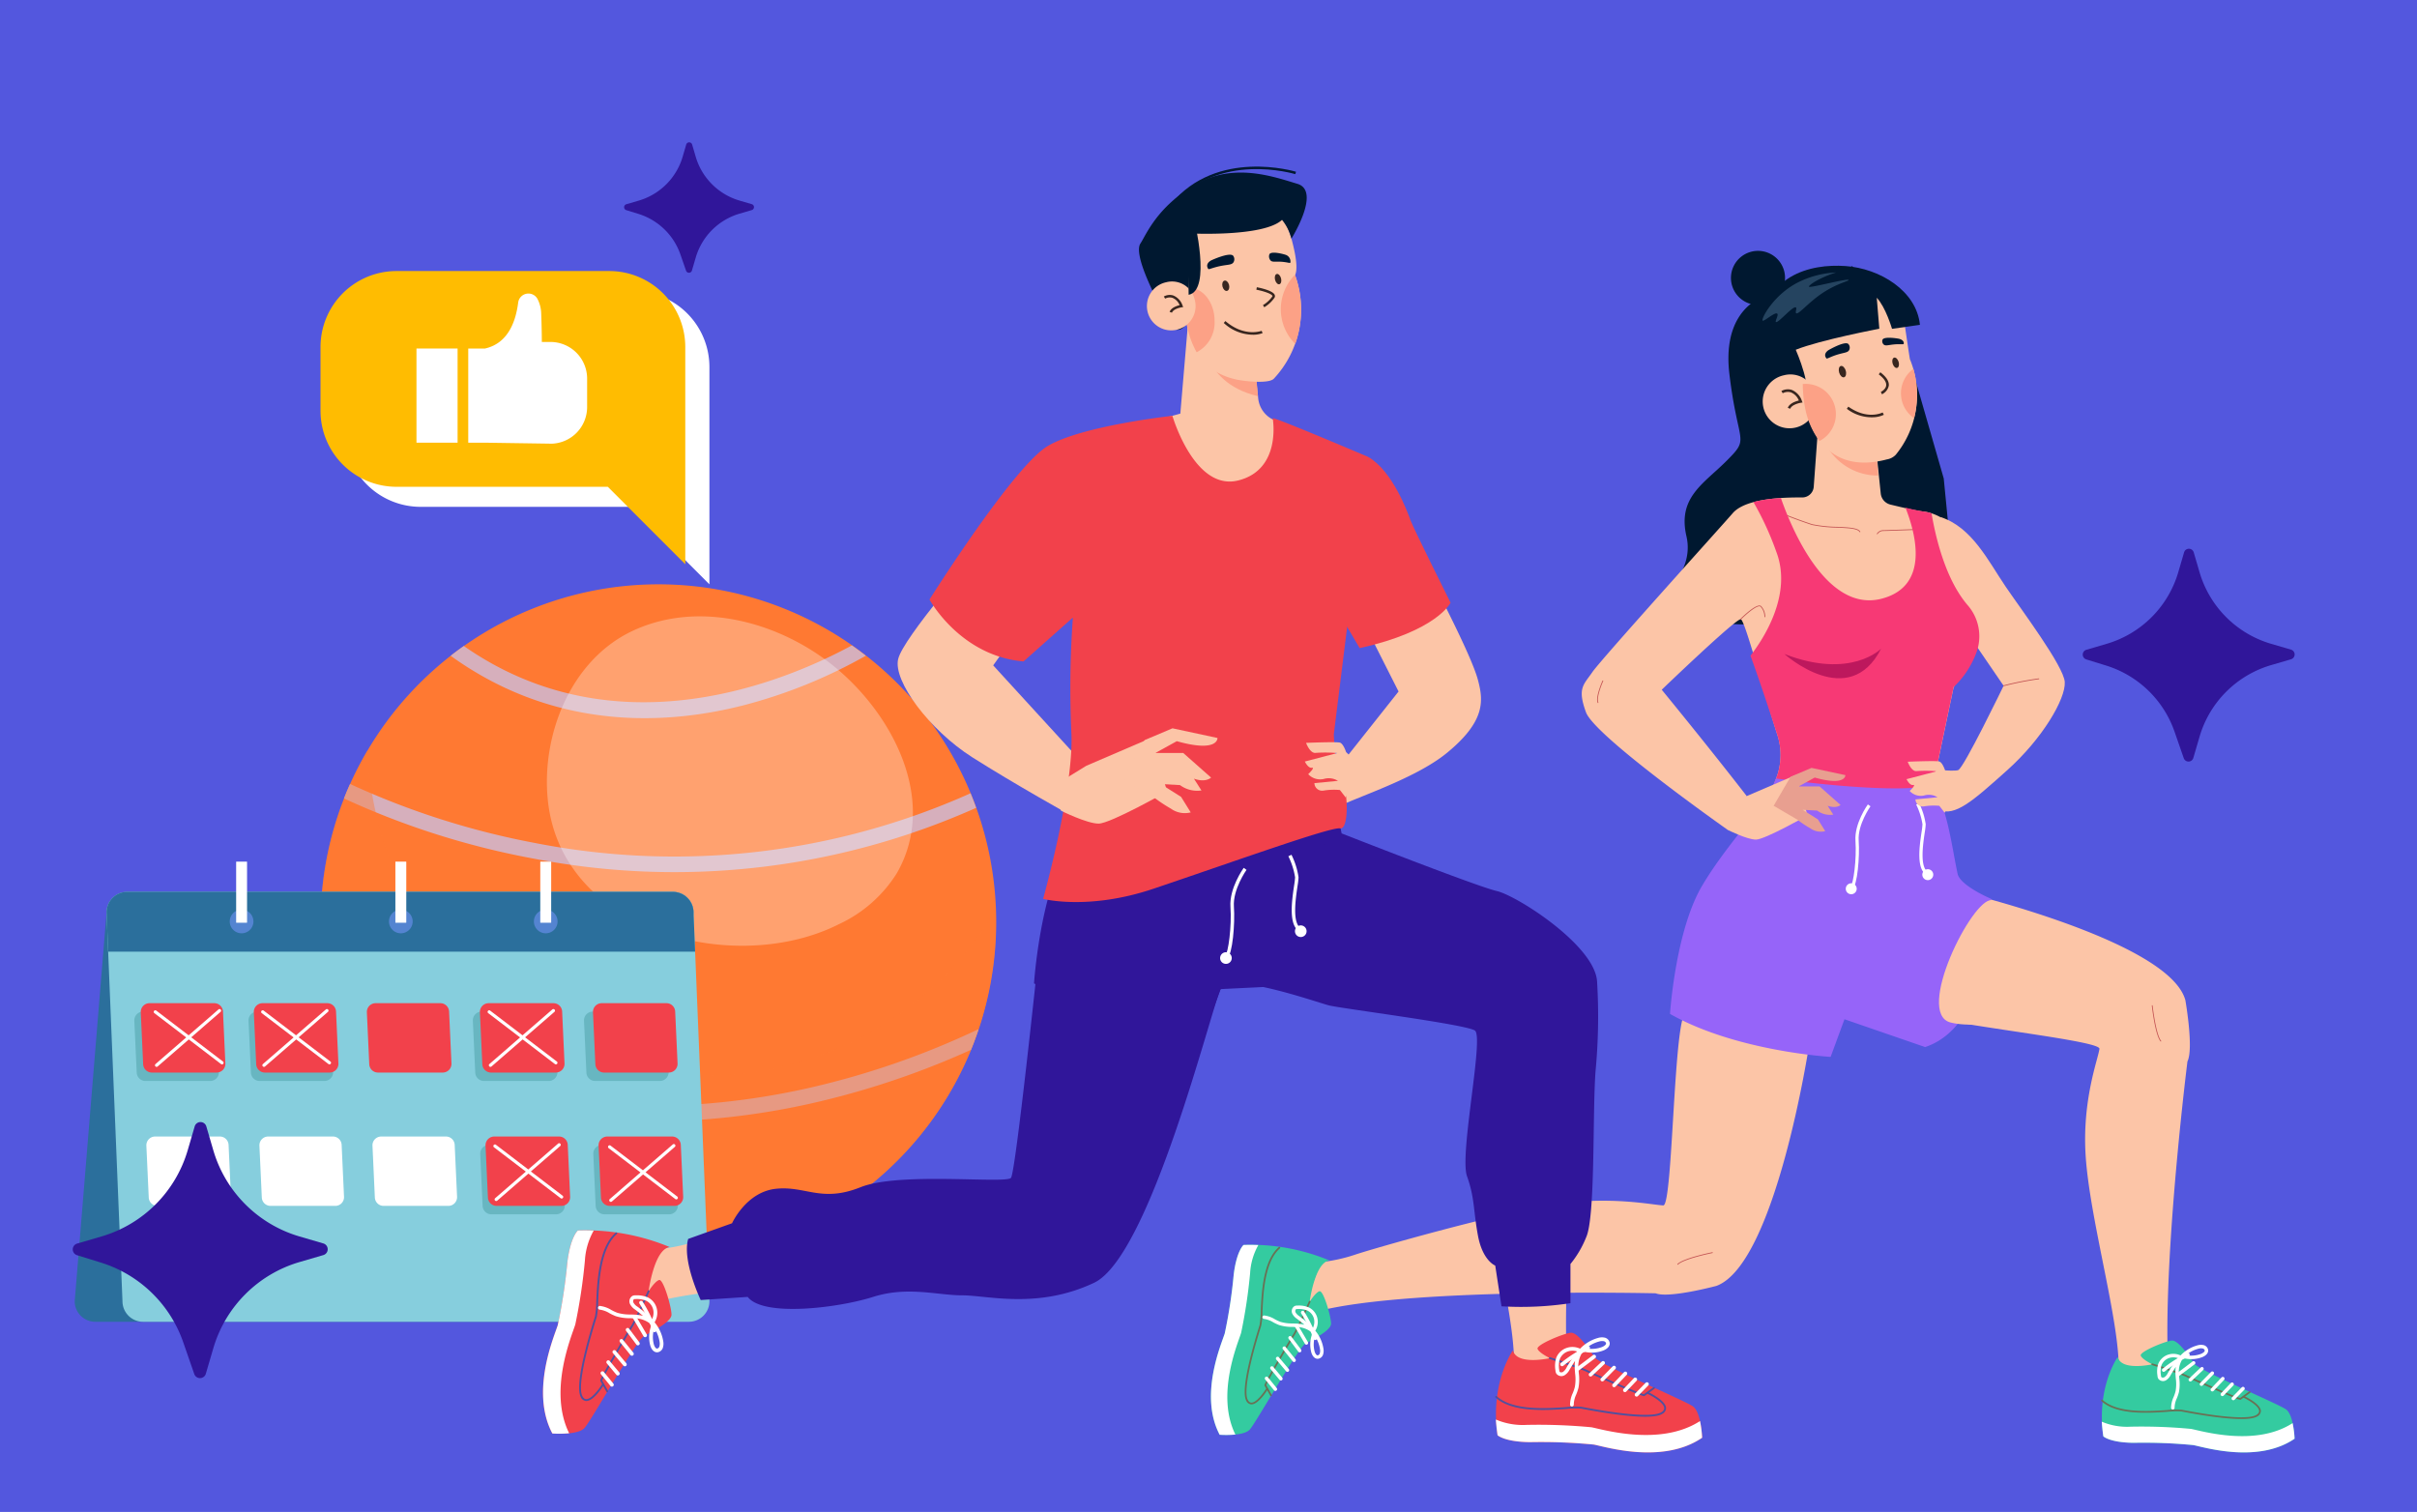 <svg xmlns="http://www.w3.org/2000/svg" xmlns:xlink="http://www.w3.org/1999/xlink" width="398.195" height="249.098" viewBox="0 0 398.195 249.098">
  <defs>
    <clipPath id="clip-path">
      <rect id="Rectángulo_403186" data-name="Rectángulo 403186" width="111.318" height="111.281" fill="none"/>
    </clipPath>
    <clipPath id="clip-path-3">
      <rect id="Rectángulo_403182" data-name="Rectángulo 403182" width="105.474" height="78.451" fill="none"/>
    </clipPath>
    <clipPath id="clip-path-4">
      <rect id="Rectángulo_403183" data-name="Rectángulo 403183" width="111.281" height="83.972" fill="none"/>
    </clipPath>
    <clipPath id="clip-path-5">
      <rect id="Rectángulo_403184" data-name="Rectángulo 403184" width="60.296" height="54.27" fill="none"/>
    </clipPath>
    <clipPath id="clip-path-6">
      <rect id="Rectángulo_403187" data-name="Rectángulo 403187" width="104.568" height="75.809" fill="none"/>
    </clipPath>
    <clipPath id="clip-path-7">
      <rect id="Rectángulo_403189" data-name="Rectángulo 403189" width="64.073" height="51.614" fill="none"/>
    </clipPath>
    <clipPath id="clip-path-8">
      <rect id="Rectángulo_403181" data-name="Rectángulo 403181" width="288.568" height="211.845" fill="none"/>
    </clipPath>
    <clipPath id="clip-path-9">
      <rect id="Rectángulo_403180" data-name="Rectángulo 403180" width="15.93" height="4.883" fill="none"/>
    </clipPath>
  </defs>
  <g id="Grupo_1101961" data-name="Grupo 1101961" transform="translate(-602.165 -3123.731)">
    <path id="Trazado_877411" data-name="Trazado 877411" d="M398.2,0H0V249.1H398.2Z" transform="translate(602.165 3123.731)" fill="#5357de"/>
    <g id="Grupo_1101956" data-name="Grupo 1101956" transform="translate(654.968 3220)">
      <g id="Grupo_1101955" data-name="Grupo 1101955" clip-path="url(#clip-path)">
        <g id="Grupo_1101954" data-name="Grupo 1101954">
          <g id="Grupo_1101953" data-name="Grupo 1101953" clip-path="url(#clip-path)">
            <path id="Trazado_878585" data-name="Trazado 878585" d="M56.035,0a55.641,55.641,0,1,0,55.641,55.641A55.641,55.641,0,0,0,56.035,0" transform="translate(-0.357)" fill="#ff7932"/>
            <g id="Grupo_1101946" data-name="Grupo 1101946" transform="translate(2.94 10.065)" style="mix-blend-mode: multiply;isolation: isolate">
              <g id="Grupo_1101945" data-name="Grupo 1101945">
                <g id="Grupo_1101944" data-name="Grupo 1101944" clip-path="url(#clip-path-3)">
                  <path id="Trazado_878586" data-name="Trazado 878586" d="M230.687,107.364q-1.107.781-2.172,1.613c17.365,12.522,35.84,11.373,48.438,8.111a83.413,83.413,0,0,0,19.962-8.121q-1.125-.878-2.294-1.7c-11.021,5.982-38.828,17.637-63.933.1" transform="translate(-210.015 -107.268)" fill="#d6afbc"/>
                  <path id="Trazado_878587" data-name="Trazado 878587" d="M72.949,360.37A130.217,130.217,0,0,1,42.225,350.6q-.529,1.178-1,2.384a131.48,131.48,0,0,0,31.158,9.894,121.9,121.9,0,0,0,72.991-8.351q-.435-1.211-.927-2.395a119.321,119.321,0,0,1-71.5,8.24" transform="translate(-40.295 -327.768)" fill="#d6afbc"/>
                  <path id="Trazado_878588" data-name="Trazado 878588" d="M31.339,781.248c.405,1.2.84,2.381,1.323,3.54A113.086,113.086,0,0,0,82.545,796.3a122.4,122.4,0,0,0,26.55-2.958,136.765,136.765,0,0,0,26.455-8.86q.687-1.679,1.263-3.414a134.374,134.374,0,0,1-28.371,9.788c-19.315,4.286-47.518,5.649-77.1-9.607" transform="translate(-31.339 -717.847)" fill="#d6afbc"/>
                </g>
              </g>
            </g>
            <g id="Grupo_1101949" data-name="Grupo 1101949" transform="translate(0 27.31)" opacity="0.42" style="mix-blend-mode: multiply;isolation: isolate">
              <g id="Grupo_1101948" data-name="Grupo 1101948">
                <g id="Grupo_1101947" data-name="Grupo 1101947" clip-path="url(#clip-path-4)">
                  <path id="Trazado_878589" data-name="Trazado 878589" d="M63.345,344.657a55.632,55.632,0,0,1-55.589-53.59A55.64,55.64,0,1,0,111.281,319.4c0-.688-.027-1.369-.052-2.05a55.6,55.6,0,0,1-47.885,27.31" transform="translate(0 -291.067)" fill="#ff7932"/>
                </g>
              </g>
            </g>
            <g id="Grupo_1101952" data-name="Grupo 1101952" transform="translate(37.297 5.281)" opacity="0.3">
              <g id="Grupo_1101951" data-name="Grupo 1101951">
                <g id="Grupo_1101950" data-name="Grupo 1101950" clip-path="url(#clip-path-5)">
                  <path id="Trazado_878590" data-name="Trazado 878590" d="M442.77,62.965c-8.934-6.273-21.084-9.05-31.213-4.25s-14.974,17.122-13.891,27.811c1.04,10.263,7.892,17.3,16.637,20.993,9.9,4.179,22.222,4.071,31.287-.5a22.354,22.354,0,0,0,9.589-8.433c7.267-12.69-1.692-28.1-12.409-35.623" transform="translate(-397.517 -56.286)" fill="#fff"/>
                </g>
              </g>
            </g>
          </g>
        </g>
      </g>
    </g>
    <g id="Grupo_1101958" data-name="Grupo 1101958" transform="translate(614.473 3265.693)">
      <g id="Grupo_1101957" data-name="Grupo 1101957" clip-path="url(#clip-path-6)">
        <path id="Trazado_878591" data-name="Trazado 878591" d="M98.557,44.87H8.634a3.387,3.387,0,0,0-3.387,3.387L0,112.312A3.388,3.388,0,0,0,3.388,115.7H93.311a3.388,3.388,0,0,0,3.388-3.388l5.247-64.055a3.387,3.387,0,0,0-3.388-3.387" transform="translate(0 -39.891)" fill="#2b6f9c"/>
        <path id="Trazado_878592" data-name="Trazado 878592" d="M140.6,44.87H50.673a3.387,3.387,0,0,0-3.387,3.387l2.623,64.055A3.388,3.388,0,0,0,53.3,115.7H143.22a3.388,3.388,0,0,0,3.388-3.388l-2.623-64.055A3.388,3.388,0,0,0,140.6,44.87" transform="translate(-42.039 -39.891)" fill="#86cedd"/>
        <path id="Trazado_878593" data-name="Trazado 878593" d="M140.595,44.869H50.672a3.388,3.388,0,0,0-3.388,3.387l.265,6.467h96.7l-.265-6.467a3.387,3.387,0,0,0-3.388-3.387" transform="translate(-42.037 -39.89)" fill="#2b6f9c"/>
        <path id="Trazado_878594" data-name="Trazado 878594" d="M468.592,71.236a1.95,1.95,0,1,0,1.95,1.95,1.95,1.95,0,0,0-1.95-1.95" transform="translate(-414.864 -63.332)" fill="#5484d1"/>
        <path id="Trazado_878595" data-name="Trazado 878595" d="M477.877,0h-1.71a.043.043,0,0,0-.043.043v9.974a.043.043,0,0,0,.043.043h1.71a.043.043,0,0,0,.043-.043V.043A.043.043,0,0,0,477.877,0" transform="translate(-423.294)" fill="#fff"/>
        <path id="Trazado_878596" data-name="Trazado 878596" d="M683.738,71.236a1.95,1.95,0,1,0,1.95,1.95,1.951,1.951,0,0,0-1.95-1.95" transform="translate(-606.138 -63.332)" fill="#5484d1"/>
        <path id="Trazado_878597" data-name="Trazado 878597" d="M693.024,0h-1.71a.043.043,0,0,0-.043.043v9.974a.043.043,0,0,0,.043.043h1.71a.043.043,0,0,0,.043-.043V.043A.043.043,0,0,0,693.024,0" transform="translate(-614.569)" fill="#fff"/>
        <path id="Trazado_878598" data-name="Trazado 878598" d="M100.623,222.651H89.957a1.441,1.441,0,0,0-1.439,1.507l.392,8.547a1.441,1.441,0,0,0,1.439,1.375h10.666a1.441,1.441,0,0,0,1.439-1.507l-.392-8.547a1.441,1.441,0,0,0-1.439-1.375" transform="translate(-78.695 -197.946)" fill="#68b6c1"/>
        <path id="Trazado_878599" data-name="Trazado 878599" d="M232.167,71.236a1.95,1.95,0,1,0,1.95,1.95,1.95,1.95,0,0,0-1.95-1.95" transform="translate(-204.673 -63.332)" fill="#5484d1"/>
        <path id="Trazado_878600" data-name="Trazado 878600" d="M241.452,0h-1.71a.043.043,0,0,0-.043.043v9.974a.043.043,0,0,0,.043.043h1.71a.043.043,0,0,0,.043-.043V.043A.043.043,0,0,0,241.452,0" transform="translate(-213.102)" fill="#fff"/>
        <path id="Trazado_878601" data-name="Trazado 878601" d="M110.163,210.161H99.5a1.441,1.441,0,0,0-1.439,1.507l.392,8.547a1.441,1.441,0,0,0,1.439,1.375h10.666a1.441,1.441,0,0,0,1.439-1.507l-.392-8.547a1.441,1.441,0,0,0-1.439-1.375" transform="translate(-87.177 -186.842)" fill="#f2414b"/>
        <path id="Trazado_878602" data-name="Trazado 878602" d="M270.162,222.651H259.5a1.441,1.441,0,0,0-1.439,1.507l.392,8.547a1.441,1.441,0,0,0,1.439,1.375h10.666a1.441,1.441,0,0,0,1.439-1.507l-.392-8.547a1.441,1.441,0,0,0-1.439-1.375" transform="translate(-229.423 -197.946)" fill="#68b6c1"/>
        <path id="Trazado_878603" data-name="Trazado 878603" d="M603.256,222.651H592.591a1.441,1.441,0,0,0-1.439,1.507l.392,8.547a1.441,1.441,0,0,0,1.439,1.375h10.666a1.441,1.441,0,0,0,1.439-1.507l-.392-8.547a1.441,1.441,0,0,0-1.439-1.375" transform="translate(-525.557 -197.946)" fill="#68b6c1"/>
        <path id="Trazado_878604" data-name="Trazado 878604" d="M768.3,222.651H757.635a1.441,1.441,0,0,0-1.439,1.507l.392,8.547a1.441,1.441,0,0,0,1.439,1.375h10.666a1.441,1.441,0,0,0,1.439-1.507l-.392-8.547a1.441,1.441,0,0,0-1.439-1.375" transform="translate(-672.288 -197.946)" fill="#68b6c1"/>
        <path id="Trazado_878605" data-name="Trazado 878605" d="M614.211,420.63H603.546a1.441,1.441,0,0,0-1.439,1.507l.392,8.547a1.441,1.441,0,0,0,1.439,1.375H614.6a1.441,1.441,0,0,0,1.439-1.507L615.651,422a1.441,1.441,0,0,0-1.439-1.375" transform="translate(-535.297 -373.958)" fill="#68b6c1"/>
        <path id="Trazado_878606" data-name="Trazado 878606" d="M782.073,420.63H771.408a1.441,1.441,0,0,0-1.439,1.507l.392,8.547a1.441,1.441,0,0,0,1.439,1.375h10.666a1.441,1.441,0,0,0,1.439-1.507L783.513,422a1.441,1.441,0,0,0-1.439-1.375" transform="translate(-684.533 -373.958)" fill="#68b6c1"/>
        <path id="Trazado_878607" data-name="Trazado 878607" d="M118.49,408.142H107.825a1.441,1.441,0,0,0-1.439,1.507l.392,8.547a1.441,1.441,0,0,0,1.439,1.374h10.666a1.441,1.441,0,0,0,1.439-1.507l-.392-8.547a1.441,1.441,0,0,0-1.439-1.375" transform="translate(-94.58 -362.855)" fill="#fff"/>
        <path id="Trazado_878608" data-name="Trazado 878608" d="M278.025,210.161H267.36a1.441,1.441,0,0,0-1.439,1.507l.392,8.547a1.441,1.441,0,0,0,1.439,1.375h10.666a1.441,1.441,0,0,0,1.439-1.507l-.392-8.547a1.441,1.441,0,0,0-1.439-1.375" transform="translate(-236.413 -186.842)" fill="#f2414b"/>
        <path id="Trazado_878609" data-name="Trazado 878609" d="M286.351,408.142H275.686a1.441,1.441,0,0,0-1.439,1.507l.393,8.547a1.44,1.44,0,0,0,1.439,1.374h10.666a1.441,1.441,0,0,0,1.439-1.507l-.392-8.547a1.44,1.44,0,0,0-1.439-1.375" transform="translate(-243.815 -362.855)" fill="#fff"/>
        <path id="Trazado_878610" data-name="Trazado 878610" d="M445.887,210.161H435.222a1.441,1.441,0,0,0-1.439,1.507l.392,8.547a1.441,1.441,0,0,0,1.439,1.375H446.28a1.441,1.441,0,0,0,1.439-1.507l-.392-8.547a1.441,1.441,0,0,0-1.439-1.375" transform="translate(-385.649 -186.842)" fill="#f2414b"/>
        <path id="Trazado_878611" data-name="Trazado 878611" d="M454.213,408.142H443.548a1.441,1.441,0,0,0-1.439,1.507l.392,8.547a1.441,1.441,0,0,0,1.439,1.374h10.666a1.441,1.441,0,0,0,1.439-1.507l-.392-8.547a1.441,1.441,0,0,0-1.439-1.375" transform="translate(-393.052 -362.855)" fill="#fff"/>
        <path id="Trazado_878612" data-name="Trazado 878612" d="M613.749,210.161H603.083a1.441,1.441,0,0,0-1.439,1.507l.392,8.547a1.441,1.441,0,0,0,1.439,1.375h10.666a1.441,1.441,0,0,0,1.439-1.507l-.392-8.547a1.441,1.441,0,0,0-1.439-1.375" transform="translate(-534.885 -186.842)" fill="#f2414b"/>
        <path id="Trazado_878613" data-name="Trazado 878613" d="M622.075,408.142H611.409a1.441,1.441,0,0,0-1.439,1.507l.392,8.547a1.441,1.441,0,0,0,1.439,1.374h10.666a1.441,1.441,0,0,0,1.439-1.507l-.392-8.547a1.441,1.441,0,0,0-1.439-1.375" transform="translate(-542.287 -362.855)" fill="#f2414b"/>
        <path id="Trazado_878614" data-name="Trazado 878614" d="M781.61,210.161H770.945a1.441,1.441,0,0,0-1.439,1.507l.392,8.547a1.441,1.441,0,0,0,1.439,1.375H782a1.441,1.441,0,0,0,1.439-1.507l-.392-8.547a1.441,1.441,0,0,0-1.439-1.375" transform="translate(-684.121 -186.842)" fill="#f2414b"/>
        <path id="Trazado_878615" data-name="Trazado 878615" d="M789.936,408.142H779.271a1.441,1.441,0,0,0-1.439,1.507l.392,8.547a1.441,1.441,0,0,0,1.439,1.374h10.666a1.441,1.441,0,0,0,1.439-1.507l-.392-8.547a1.441,1.441,0,0,0-1.439-1.375" transform="translate(-691.523 -362.855)" fill="#f2414b"/>
        <path id="Trazado_878616" data-name="Trazado 878616" d="M803.223,427.989,798,424l4.83-4.192a.262.262,0,1,0-.344-.4l-4.912,4.263-5.331-4.068a.262.262,0,0,0-.318.417l5.244,4-5.052,4.385a.262.262,0,0,0,.344.4l5.134-4.456,5.314,4.056a.262.262,0,1,0,.318-.417" transform="translate(-703.959 -372.816)" fill="#fff"/>
        <path id="Trazado_878617" data-name="Trazado 878617" d="M633,426.755l-5.227-3.99,4.829-4.192a.262.262,0,1,0-.344-.4l-4.912,4.263-5.33-4.068a.262.262,0,0,0-.318.417l5.244,4-5.052,4.385a.262.262,0,0,0,.344.4l5.134-4.456,5.314,4.056a.262.262,0,0,0,.318-.417" transform="translate(-552.621 -371.72)" fill="#fff"/>
        <path id="Trazado_878618" data-name="Trazado 878618" d="M288.229,227.542,283,223.552l4.829-4.192a.262.262,0,1,0-.344-.4l-4.912,4.263-5.33-4.068a.262.262,0,0,0-.318.417l5.244,4-5.052,4.385a.262.262,0,0,0,.344.4L282.6,223.9l5.314,4.056a.262.262,0,0,0,.318-.417" transform="translate(-246.107 -194.611)" fill="#fff"/>
        <path id="Trazado_878619" data-name="Trazado 878619" d="M128.744,227.542l-5.227-3.99,4.83-4.192a.262.262,0,0,0-.344-.4l-4.912,4.263-5.33-4.068a.262.262,0,0,0-.318.417l5.244,4-5.051,4.385a.262.262,0,0,0,.344.4l5.134-4.456,5.314,4.056a.262.262,0,1,0,.318-.417" transform="translate(-104.319 -194.611)" fill="#fff"/>
        <path id="Trazado_878620" data-name="Trazado 878620" d="M624.465,227.542l-5.227-3.99,4.83-4.192a.262.262,0,0,0-.344-.4l-4.912,4.263-5.33-4.068a.262.262,0,0,0-.318.417l5.244,4-5.052,4.385a.262.262,0,0,0,.344.4l5.134-4.456,5.314,4.056a.262.262,0,1,0,.318-.417" transform="translate(-545.035 -194.611)" fill="#fff"/>
      </g>
    </g>
    <g id="Grupo_1101577" data-name="Grupo 1101577" transform="translate(614.142 3144.182)">
      <g id="Grupo_1098935" data-name="Grupo 1098935" transform="translate(0 0)">
        <path id="Trazado_873068" data-name="Trazado 873068" d="M81.221,9.6l-2.047.6a.507.507,0,0,0-.008.972l2,.618a10.656,10.656,0,0,1,6.917,6.684l.929,2.674a.507.507,0,0,0,.966-.024l.627-2.141a10.66,10.66,0,0,1,7.236-7.237l2-.585a.508.508,0,0,0,0-.974l-2-.586A10.658,10.658,0,0,1,90.6,2.365l-.586-2a.508.508,0,0,0-.974,0l-.586,2A10.658,10.658,0,0,1,81.221,9.6" transform="translate(12.037 3)" fill="#30169a"/>
        <path id="Trazado_873069" data-name="Trazado 873069" d="M153.843,101.409l-4.019,1.177a1,1,0,0,0-.016,1.909l3.922,1.214a20.927,20.927,0,0,1,13.583,13.126l1.825,5.251a1,1,0,0,0,1.9-.048l1.232-4.2a20.934,20.934,0,0,1,14.211-14.213l3.928-1.148a1,1,0,0,0,0-1.913l-3.928-1.15A20.931,20.931,0,0,1,172.268,87.2l-1.15-3.929a1,1,0,0,0-1.913,0l-1.15,3.929a20.931,20.931,0,0,1-14.211,14.211" transform="translate(-149.106 81.852)" fill="#30169a"/>
        <path id="Trazado_873070" data-name="Trazado 873070" d="M3.935,149.963.6,150.942a.828.828,0,0,0-.013,1.586l3.258,1.008a17.387,17.387,0,0,1,11.285,10.905l1.516,4.363a.828.828,0,0,0,1.576-.04l1.023-3.493a17.392,17.392,0,0,1,11.806-11.808l3.264-.954a.828.828,0,0,0,0-1.59l-3.264-.956a17.39,17.39,0,0,1-11.806-11.806l-.956-3.264a.828.828,0,0,0-1.59,0l-.956,3.264A17.39,17.39,0,0,1,3.935,149.963" transform="translate(331.146 -64.338)" fill="#30169a"/>
      </g>
    </g>
    <g id="Grupo_1101960" data-name="Grupo 1101960" transform="translate(654.968 3168.386)">
      <g id="Grupo_1101959" data-name="Grupo 1101959" clip-path="url(#clip-path-7)">
        <path id="Trazado_878621" data-name="Trazado 878621" d="M82.392,28.909H47.337a12.52,12.52,0,0,0-12.52,12.52V51.936a12.52,12.52,0,0,0,12.52,12.52h34.81L94.912,77.22V41.429a12.52,12.52,0,0,0-12.52-12.52" transform="translate(-30.839 -25.606)" fill="#fff"/>
        <path id="Trazado_878622" data-name="Trazado 878622" d="M47.575,0H12.52A12.52,12.52,0,0,0,0,12.52V23.027a12.52,12.52,0,0,0,12.52,12.52H47.33L60.095,48.311V12.52A12.52,12.52,0,0,0,47.575,0" transform="translate(0)" fill="#ffbc01"/>
        <rect id="Rectángulo_403188" data-name="Rectángulo 403188" width="6.775" height="15.515" transform="translate(15.809 12.765)" fill="#fff"/>
        <path id="Trazado_878623" data-name="Trazado 878623" d="M226.593,40.42H225.17s0-1.866-.1-4.615a5.581,5.581,0,0,0-.62-2.481,1.7,1.7,0,0,0-3.176.609c-.343,2.634-1.407,6.656-5.467,7.568h-2.76V57.015h2.76l11.032.164a6.039,6.039,0,0,0,5.792-6.034V46.459a6.039,6.039,0,0,0-6.039-6.039" transform="translate(-188.707 -28.735)" fill="#fff"/>
      </g>
    </g>
    <g id="Grupo_1101942" data-name="Grupo 1101942" transform="translate(691.627 3151.182)">
      <g id="Grupo_1101943" data-name="Grupo 1101943" transform="translate(0 0)">
        <g id="Grupo_1101940" data-name="Grupo 1101940">
          <g id="Grupo_1101939" data-name="Grupo 1101939" clip-path="url(#clip-path-8)">
            <path id="Trazado_878463" data-name="Trazado 878463" d="M1657.352,167.411c.068-2.062-1.415-5.693-5.442-8.461-7.47-5.134-11.579-2.884-15.552-.758a7.78,7.78,0,0,1-2.176,1.3c-2.106.8-6.878,3.666-5.77,12.9,1.411,11.761,3.433,10.331-.405,14.191s-8.166,6.066-6.674,12.5-5.348,10.9-5.348,10.9l2.971,1.541,3.583-2.931-2.316,4.4s34.63,3.524,45.226-5.707l-1.729-17.733Z" transform="translate(-1432.955 -138.172)" fill="#001830"/>
            <path id="Trazado_878464" data-name="Trazado 878464" d="M1731,122.752a4.456,4.456,0,1,0,5.59,2.91,4.456,4.456,0,0,0-5.59-2.91" transform="translate(-1532.175 -108.665)" fill="#001830"/>
            <path id="Trazado_878465" data-name="Trazado 878465" d="M2021.881,521.153c-2.843-4.181-5.5-9.737-10.692-11.417l2.138,15.732,8.248,12.066s-6.568,13.594-7.484,13.9-5.651-.305-5.651-.305-.306,5.8,2.444,6.873,5.5-1.375,11.3-6.568,9.632-11.749,9.47-14.51c-.153-2.6-7.179-11.952-9.775-15.77" transform="translate(-1780.949 -452.002)" fill="#fcc5a7"/>
            <path id="Trazado_878466" data-name="Trazado 878466" d="M1989.065,1050.154s-7.026,17.579-7.026,19.7,32.1,5.1,31.923,6.7-2.911,8.433-2.254,17.856c.688,9.852,5.008,25.088,5.4,33.413a41.013,41.013,0,0,0,.708,5.664l8.717,4.115c-3.983-11.948,1.931-58.972,1.931-58.972,1.062-2.124-.343-10.081-.343-10.081-2.749-10.081-39.054-18.4-39.054-18.4" transform="translate(-1757.548 -931.211)" fill="#fcc5a7"/>
            <path id="Trazado_878467" data-name="Trazado 878467" d="M2340.222,1219.951a.068.068,0,0,0-.073-.059.067.067,0,0,0-.059.073c.022.2.543,4.811,1.431,5.876a.066.066,0,0,0,.051.024.062.062,0,0,0,.042-.015.066.066,0,0,0,.009-.093c-.863-1.036-1.4-5.759-1.4-5.807" transform="translate(-2075.044 -1081.724)" fill="#c25353"/>
            <path id="Trazado_878468" data-name="Trazado 878468" d="M1165.128,1229.9c-2.116.185-2.2,31.878-3.8,31.841s-8.737-1.619-18.066-.142c-9.754,1.545-30.055,7.341-32.814,8.294a26.546,26.546,0,0,1-5.581,1.2l-3.339,9.043c11.555-5.01,58.54-3.911,58.54-3.911,2.209.872,10.012-1.222,10.012-1.222,9.8-3.619,15.292-39.824,15.292-39.824s-18.126-5.464-20.241-5.279" transform="translate(-976.764 -1090.596)" fill="#fcc5a7"/>
            <path id="Trazado_878469" data-name="Trazado 878469" d="M1655.693,1579.192c-.193.039-4.745.961-5.729,1.938a.067.067,0,0,0,0,.094.067.067,0,0,0,.047.02.064.064,0,0,0,.047-.019c.956-.949,5.615-1.894,5.662-1.9a.067.067,0,1,0-.027-.13" transform="translate(-1463.068 -1400.327)" fill="#c25353"/>
            <path id="Trazado_878470" data-name="Trazado 878470" d="M1567.261,388.968c-1.627-.2-3.837-.744-5.588-1.165a2.106,2.106,0,0,1-1.6-1.832l-1.084-10.456-9.2-.973-.753,10.317a1.9,1.9,0,0,1-1.9,1.767c-6.236-.055-10,.9-11.459,2.607-1.593,1.859-21.639,24.028-23.1,26.152s-2.522,2.655-1.062,6.638,23.365,19.382,23.365,19.382l3.119-5.576c-6.638-8.562-14.005-17.523-14.005-17.523s12.081-11.616,13.01-11.616c.685,0,4.1,13.049,6.055,19.1a10.618,10.618,0,0,1-.218,7.136l-1.81,4.626,28.365,2.257-.531-6.638,3.186-15.134s6.5-14.868,3.983-20.842-6.638-7.965-8.762-8.231" transform="translate(-1339.688 -332.12)" fill="#fcc5a7"/>
            <path id="Trazado_878471" data-name="Trazado 878471" d="M1791.726,498.168a22.235,22.235,0,0,1-4.17-.442,78.736,78.736,0,0,1-7.356-2.851.065.065,0,0,0-.088.034.068.068,0,0,0,.034.088,78.776,78.776,0,0,0,7.378,2.858,22.413,22.413,0,0,0,4.2.446c1.792.079,3.339.147,3.659.717a.066.066,0,0,0,.058.034.071.071,0,0,0,.032-.008.067.067,0,0,0,.026-.09c-.357-.636-1.939-.705-3.771-.785" transform="translate(-1578.486 -438.819)" fill="#c25353"/>
            <path id="Trazado_878472" data-name="Trazado 878472" d="M1948.914,526.519h0c-.073,0-7.241.266-7.83.266a1.245,1.245,0,0,0-.986.562.066.066,0,0,0,.021.091.061.061,0,0,0,.035.01.066.066,0,0,0,.057-.031,1.126,1.126,0,0,1,.873-.5c.592,0,7.763-.263,7.835-.266a.066.066,0,0,0,0-.133" transform="translate(-1720.345 -466.884)" fill="#c25353"/>
            <path id="Trazado_878473" data-name="Trazado 878473" d="M1786.142,484.71a6.376,6.376,0,0,0-1.188-.284,29.515,29.515,0,0,1-3.113-.661c1.8,4.556,3.909,12.96-3.923,15-9.272,2.412-15.076-12.188-16.593-16.57a22.833,22.833,0,0,0-4.533.646,49.146,49.146,0,0,1,3.78,8.224c2.688,7.072-2.195,14.422-4.266,17.091,1.432,3.9,3.266,9.474,4.436,13.1a10.617,10.617,0,0,1-.218,7.136l-1.641,4.193.55.49,16.515,1.314c.757-.135,1.257-.221,1.351-.221.531,0,7.611-1.947,7.611-1.947l1.776-1.847-.139-1.737,3.186-15.134.017.037.006-.192a15.054,15.054,0,0,0,3.834-5.873,7.784,7.784,0,0,0-1.494-7.628c-3.708-4.3-5.327-11.39-5.954-15.134" transform="translate(-1557.382 -427.579)" fill="#f73975"/>
            <path id="Trazado_878474" data-name="Trazado 878474" d="M1686.637,905.734c-.607-2.866-1.092-6.286-1.977-9.472a46.949,46.949,0,0,0-1.726-5.177c-6.726,1.77-26.2-1.042-26.2-1.042-1.73,4.578-7.74,10.2-12.165,17.636s-5.31,21.152-5.31,21.152c10.974,6.2,26.462,7.08,26.462,7.08l2.282-6.2,13.288,4.582c11.455-3.818,10.844-24.438,10.844-24.438s-5.078-2.138-5.5-4.124" transform="translate(-1453.592 -789.234)" fill="#9664f9"/>
            <path id="Trazado_878475" data-name="Trazado 878475" d="M1717.022,888.628l-4.315,2.655,1.2,2.921s3.186,1.593,4.646,1.593,8.5-3.983,8.5-3.983l-1.991-6.638Z" transform="translate(-1518.722 -784.919)" fill="#fcc5a7"/>
            <g id="Grupo_1101938" data-name="Grupo 1101938" transform="translate(204.518 79.415)" style="mix-blend-mode: multiply;isolation: isolate">
              <g id="Grupo_1101937" data-name="Grupo 1101937">
                <g id="Grupo_1101936" data-name="Grupo 1101936" clip-path="url(#clip-path-9)">
                  <path id="Trazado_878476" data-name="Trazado 878476" d="M1805.693,702.044s10.62,9.558,15.93-.885c0,0-4.956,5.133-15.93.885" transform="translate(-1805.693 -701.159)" fill="#bd185d"/>
                </g>
              </g>
            </g>
            <path id="Trazado_878477" data-name="Trazado 878477" d="M1796.3,874.627l-3.452,1.46-2.788,4.779,3.85,2.257a19.256,19.256,0,0,0,2.19,1.46,2.954,2.954,0,0,0,2.456.465l-1.195-1.925-2.522-1.593,2.39.133a3.568,3.568,0,0,0,2.655.664l-.929-1.46c1.461.531,2.124-.133,2.124-.133l-3.452-3.053h-3.452l2.655-1.46c5.177,1.46,5.045-.4,5.045-.4Z" transform="translate(-1587.317 -775.564)" fill="#e89f90"/>
            <path id="Trazado_878478" data-name="Trazado 878478" d="M1998.773,930.8a12.27,12.27,0,0,0,.16-1.354,11.41,11.41,0,0,0-1.089-3.478l-.478.229a11.252,11.252,0,0,1,1.036,3.249,12.772,12.772,0,0,1-.154,1.277c-.345,2.341-.921,6.258.928,7.107l.222-.483c-1.488-.681-.927-4.5-.625-6.547" transform="translate(-1771.139 -821.088)" fill="#fff"/>
            <path id="Trazado_878479" data-name="Trazado 878479" d="M2007.209,1022.015a.9.9,0,1,0,.9.9.9.9,0,0,0-.9-.9" transform="translate(-1779.072 -906.259)" fill="#fff"/>
            <path id="Trazado_878480" data-name="Trazado 878480" d="M1895.862,1042.526a.9.9,0,1,0,.9.9.9.9,0,0,0-.9-.9" transform="translate(-1680.337 -924.447)" fill="#fff"/>
            <path id="Trazado_878481" data-name="Trazado 878481" d="M1904.574,927.759c-.093.128-2.244,3.165-2.041,6.015.211,2.952-.33,7.14-.83,7.541l.333.414c.82-.658,1.214-5.377,1.028-7.992-.19-2.658,1.92-5.638,1.942-5.668Z" transform="translate(-1686.311 -822.678)" fill="#fff"/>
            <path id="Trazado_878482" data-name="Trazado 878482" d="M1744.856,638.526a.409.409,0,0,0-.263-.082c-.9,0-2.9,1.963-3.143,2.211a.066.066,0,0,0,0,.093.065.065,0,0,0,.093,0c.728-.727,2.719-2.524,3.231-2.118a2.463,2.463,0,0,1,.639,1.674.066.066,0,0,0,.133,0,2.548,2.548,0,0,0-.689-1.777" transform="translate(-1544.191 -566.132)" fill="#c25353"/>
            <path id="Trazado_878483" data-name="Trazado 878483" d="M1534.221,747.466a.068.068,0,0,0-.088.034c-.049.109-1.2,2.691-.8,3.637a.067.067,0,0,0,.061.04.062.062,0,0,0,.026-.005.066.066,0,0,0,.035-.087c-.382-.892.784-3.5.8-3.531a.067.067,0,0,0-.034-.088" transform="translate(-1359.59 -662.801)" fill="#c25353"/>
            <path id="Trazado_878484" data-name="Trazado 878484" d="M2129.774,744.468a50.956,50.956,0,0,0-5.816,1.147.066.066,0,0,0-.048.08.067.067,0,0,0,.064.05l.016,0a50.6,50.6,0,0,1,5.792-1.144.066.066,0,0,0,.062-.071.065.065,0,0,0-.071-.062" transform="translate(-1883.348 -660.148)" fill="#c25353"/>
            <path id="Trazado_878485" data-name="Trazado 878485" d="M1988.748,864.834c-.552-.153-5.2.041-5.2.041s.606,1.687,1.5,1.54a22.493,22.493,0,0,1,3.3.027l-4.991,1.306s.5,1.055,1.08.96-.563.986-.563.986a2.5,2.5,0,0,0,2.363.749,2.72,2.72,0,0,1,2.222.285l-3.633.353a1.2,1.2,0,0,0,1.44,1.144,9.861,9.861,0,0,1,2.49-.084l.886,1.146,2.062-5.041-2-1.946s-.413-1.313-.966-1.466" transform="translate(-1758.72 -766.828)" fill="#fcc5a7"/>
            <path id="Trazado_878486" data-name="Trazado 878486" d="M1856.324,360.913a9.67,9.67,0,0,0,9.481,7.5l-.29-4.639s-11.2-10.633-9.191-2.859" transform="translate(-1645.857 -317.514)" fill="#fca186"/>
            <path id="Trazado_878487" data-name="Trazado 878487" d="M1827.7,144.861a8.775,8.775,0,0,1,.266,8.267c-1.658,3.282-5.359,5.63-9.657,6.128l.049.419c4.437-.514,8.263-2.95,9.984-6.357a9.2,9.2,0,0,0-.277-8.667Z" transform="translate(-1612.364 -128.268)" fill="#001830"/>
            <path id="Trazado_878488" data-name="Trazado 878488" d="M1799.77,155.767c-1.983-7.186-7.346-11.354-15.182-9.192s-9.123,8.856-7.14,16.042c.169.613,5.684,5.937,5.937,6.5,0,0,1.685,11.7,13.418,8.587a2.592,2.592,0,0,0,1.467-.78,15.532,15.532,0,0,0,2.319-15.731c-.086-.379-.818-5.428-.818-5.428" transform="translate(-1575.396 -129.467)" fill="#fcc5a7"/>
            <path id="Trazado_878489" data-name="Trazado 878489" d="M1780.386,144.247c-5.672-.384-13.72,1.36-14.488,11.83s7.471,10.09,7.471,10.09c2.03-.955-1.142-8.129-1.142-8.129,4.066-1.62,13.766-3.462,13.766-3.462l-.422-5.1c1.455,1.5,2.518,5.116,2.518,5.116l4.594-.658c-.555-5.612-6.625-9.305-12.3-9.689" transform="translate(-1565.843 -127.867)" fill="#001830"/>
            <path id="Trazado_878490" data-name="Trazado 878490" d="M1896.727,349.175l-.248.351a6.729,6.729,0,0,0,4.574,1.387,4.355,4.355,0,0,0,1.523-.4l-.2-.381c-.1.052-2.506,1.262-5.648-.958" transform="translate(-1681.678 -309.627)" fill="#38261f"/>
            <path id="Trazado_878491" data-name="Trazado 878491" d="M1865.405,258.114c-.794.6-.427,1.139-.281,1.316.085.1.381-.1,1.143-.392,1.624-.613,2.369-.46,2.621-1.013a.888.888,0,0,0-.17-.981c-.608-.5-3.209.992-3.313,1.071" transform="translate(-1653.687 -227.838)" fill="#001830"/>
            <path id="Trazado_878492" data-name="Trazado 878492" d="M1950.7,249.1c-.1-.028-2.4-.436-2.709.136a.73.73,0,0,0,.174.8c.364.344.885,0,2.313-.039.67-.016.961.05.994-.055.057-.18.019-.634-.771-.843" transform="translate(-1727.305 -220.736)" fill="#001830"/>
            <path id="Trazado_878493" data-name="Trazado 878493" d="M1943.132,299.153l-.26.343c.86.651,1.285,1.28,1.229,1.819-.071.681-.874,1.068-.882,1.072l.183.39a2.02,2.02,0,0,0,1.128-1.415c.075-.707-.4-1.45-1.4-2.209" transform="translate(-1722.817 -265.27)" fill="#38261f"/>
            <path id="Trazado_878494" data-name="Trazado 878494" d="M1784.1,302.145a4.415,4.415,0,1,0,5.119,2.97,4.2,4.2,0,0,0-5.119-2.97" transform="translate(-1579.661 -267.769)" fill="#fcc5a7"/>
            <path id="Trazado_878495" data-name="Trazado 878495" d="M1802.946,324a2.177,2.177,0,0,0-1.687.191l.224.367a1.775,1.775,0,0,1,1.337-.147,2.383,2.383,0,0,1,1.315,1.346c-.5.121-1.549.457-1.819,1.209l.405.145c.221-.617,1.342-.92,1.755-.985l.272-.043-.107-.254a2.955,2.955,0,0,0-1.694-1.83" transform="translate(-1597.243 -287.22)" fill="#38261f"/>
            <path id="Trazado_878496" data-name="Trazado 878496" d="M1832.376,316.067a22.229,22.229,0,0,0,.368,3.855,13.433,13.433,0,0,0,2.371,5.539,4.98,4.98,0,0,0-2.739-9.394" transform="translate(-1624.836 -280.248)" fill="#fca186"/>
            <path id="Trazado_878497" data-name="Trazado 878497" d="M1975.218,298.707a4.97,4.97,0,0,0,2.138,3.631,15.589,15.589,0,0,0-.115-8.123,4.975,4.975,0,0,0-2.023,4.492" transform="translate(-1751.479 -260.891)" fill="#fca186"/>
            <path id="Trazado_878498" data-name="Trazado 878498" d="M1885.042,289.91c-.3.089-.418.576-.266,1.089s.518.856.816.768.418-.576.266-1.089-.518-.857-.816-.768" transform="translate(-1671.242 -257.061)" fill="#38261f"/>
            <path id="Trazado_878499" data-name="Trazado 878499" d="M1962.87,277.748c-.272.081-.381.525-.242.992s.472.781.744.7.381-.525.242-.992-.471-.78-.744-.7" transform="translate(-1740.282 -246.278)" fill="#38261f"/>
            <path id="Trazado_878500" data-name="Trazado 878500" d="M1781.44,156.174c-.074-.25,1.705-1.471,4.467-2.343a15.42,15.42,0,0,0-6.4,1.7c-3.975,2.085-5.983,5.967-5.7,6.234.216.206,2.035-1.491,2.41-1.142.258.24-.409,1.224-.217,1.367.346.258,2.812-2.725,3.289-2.4.21.143-.161.795.047.951.391.294,1.992-1.8,4.494-3.426,2.288-1.49,4.2-1.863,4.148-2.046-.1-.337-6.455,1.39-6.54,1.1" transform="translate(-1572.879 -136.391)" fill="#254460"/>
            <path id="Trazado_878501" data-name="Trazado 878501" d="M2032.406,1087.135c5.957,1.489,15.923-2.291,15.923-2.291l-9.164-17.871c-3.207-.344-12.715,18.672-6.759,20.162" transform="translate(-1800.507 -946.121)" fill="#fcc5a7"/>
            <path id="Trazado_878502" data-name="Trazado 878502" d="M989.451,1576.052c-.655.178-1.628,1.725-1.628,1.725s.83-6.469,3.255-6.795a33.6,33.6,0,0,0-14.148-2.557s-1.142.952-1.622,4.873a84.048,84.048,0,0,1-1.478,9.7c-.511,1.658-4.28,10.209-.836,16.7,0,0,3.895.3,4.949-.846s8-13.548,9.224-14.2,4.149-2.147,4.179-3.228-1.24-5.542-1.9-5.364" transform="translate(-861.518 -1390.766)" fill="#34cba0"/>
            <path id="Trazado_878503" data-name="Trazado 878503" d="M976.931,1568.43s-1.142.952-1.622,4.873a84.089,84.089,0,0,1-1.477,9.7c-.511,1.658-4.28,10.209-.836,16.7a16.4,16.4,0,0,0,2.59-.035c-3.259-6.562.437-15.085.943-16.752a86.661,86.661,0,0,0,1.482-9.849,10.6,10.6,0,0,1,1.357-4.622c-.787-.031-1.6-.038-2.437-.01" transform="translate(-861.519 -1390.77)" fill="#fff"/>
            <path id="Trazado_878504" data-name="Trazado 878504" d="M1056.888,1649.874a.141.141,0,0,0-.189.072c-.021.045-1.986,4.47-2.557,5.369-.608.957-4.545,7.662-4.757,8.415a.146.146,0,0,0,.013.109l.93,1.648a.144.144,0,0,0,.125.073.143.143,0,0,0,.125-.214l-.9-1.593c.35-.942,4.122-7.366,4.7-8.285s2.5-5.224,2.577-5.406a.142.142,0,0,0-.073-.189" transform="translate(-930.524 -1462.993)" fill="#697055"/>
            <path id="Trazado_878505" data-name="Trazado 878505" d="M1026.259,1571.382c-2.594,2.273-2.831,7.511-2.971,10.642a12.752,12.752,0,0,1-.2,2.246c-1.207,3.844-3.1,10.562-2.214,12.364a1.01,1.01,0,0,0,.848.666h.038c1.17,0,2.629-2.378,2.692-2.481a.143.143,0,1,0-.245-.148c-.4.657-1.608,2.343-2.445,2.343h-.027c-.245-.011-.442-.176-.6-.506-.613-1.25.2-5.68,2.23-12.152a12.44,12.44,0,0,0,.21-2.319c.139-3.084.372-8.246,2.875-10.438a.144.144,0,0,0-.19-.217" transform="translate(-905.047 -1393.372)" fill="#697055"/>
            <path id="Trazado_878506" data-name="Trazado 878506" d="M1050.336,1760.176a.287.287,0,0,0-.444.363l1.449,1.774a.287.287,0,1,0,.444-.363Z" transform="translate(-930.921 -1560.72)" fill="#fff"/>
            <path id="Trazado_878507" data-name="Trazado 878507" d="M1058.142,1745.09a.287.287,0,0,0-.441.367l1.484,1.775a.289.289,0,0,0,.22.1.282.282,0,0,0,.184-.066.287.287,0,0,0,.037-.4Z" transform="translate(-937.845 -1547.344)" fill="#fff"/>
            <path id="Trazado_878508" data-name="Trazado 878508" d="M1066.523,1731.316a.286.286,0,1,0-.438.369l1.619,1.926a.287.287,0,0,0,.439-.369Z" transform="translate(-945.277 -1535.131)" fill="#fff"/>
            <path id="Trazado_878509" data-name="Trazado 878509" d="M1076.177,1716.285a.286.286,0,1,0-.446.36l1.617,2a.286.286,0,0,0,.446-.36Z" transform="translate(-953.834 -1521.799)" fill="#fff"/>
            <path id="Trazado_878510" data-name="Trazado 878510" d="M1084.6,1701.211a.286.286,0,0,0-.458.344l1.579,2.109a.286.286,0,1,0,.458-.344Z" transform="translate(-961.296 -1508.424)" fill="#fff"/>
            <path id="Trazado_878511" data-name="Trazado 878511" d="M1094.008,1684.243a.286.286,0,1,0-.494.29l1.63,2.774a.286.286,0,0,0,.494-.29Z" transform="translate(-969.624 -1493.355)" fill="#fff"/>
            <path id="Trazado_878512" data-name="Trazado 878512" d="M1102.872,1664.3a.287.287,0,0,0-.487.3,20.632,20.632,0,0,1,2.041,4.175.287.287,0,0,0,.279.222.267.267,0,0,0,.064-.007.287.287,0,0,0,.215-.344,20.62,20.62,0,0,0-2.113-4.35" transform="translate(-977.487 -1475.673)" fill="#fff"/>
            <path id="Trazado_878513" data-name="Trazado 878513" d="M1055.07,1660.89a2.77,2.77,0,0,0,.359-2.016,2.615,2.615,0,0,0-1.361-1.8,4.208,4.208,0,0,0-1.893-.333,1.072,1.072,0,0,0-.512.082.975.975,0,0,0-.374,1.258,2.173,2.173,0,0,0,.758.835c.438.333.853.654,1.241.984a6.759,6.759,0,0,0-1.422-.193c-.163-.007-.325-.012-.489-.017a6.7,6.7,0,0,1-2.071-.275,7.023,7.023,0,0,1-.9-.424,4.325,4.325,0,0,0-1.741-.617.279.279,0,0,0-.3.269.288.288,0,0,0,.27.3,3.837,3.837,0,0,1,1.507.552,7.578,7.578,0,0,0,.978.457,7.239,7.239,0,0,0,2.247.307c.16.005.32.01.48.017a3.969,3.969,0,0,1,2.359.686.723.723,0,0,1,.287.393,1.107,1.107,0,0,1-.063.451s-.02.07-.02.07a5.016,5.016,0,0,0-.018,2.5c.139.552.492,1.135,1.07,1.135h.031a1,1,0,0,0,.856-.684,2.054,2.054,0,0,0,.069-.977,6.077,6.077,0,0,0-1.342-2.965m-2.678-2.431a1.71,1.71,0,0,1-.577-.6c-.083-.194-.037-.454.092-.514a.5.5,0,0,1,.2-.028h.059a3.76,3.76,0,0,1,1.644.273,2.066,2.066,0,0,1,1.055,1.405,2.226,2.226,0,0,1-.194,1.437,16.943,16.943,0,0,0-2.28-1.969m3.413,6.171a.445.445,0,0,1-.339.313c-.219.034-.44-.358-.525-.7a4.493,4.493,0,0,1,.034-2.283c.015-.053.028-.108.042-.164a5.189,5.189,0,0,1,.825,2.134,1.5,1.5,0,0,1-.037.7" transform="translate(-927.844 -1469.092)" fill="#fff"/>
            <path id="Trazado_878514" data-name="Trazado 878514" d="M2297.773,1718.963c-1.262-.918-14.363-6.418-15.152-7.563s-2.6-3.88-3.679-3.788-5.367,1.857-5.117,2.488,1.9,1.423,1.9,1.423-5.1,1.17-5.693-1.2c0,0-3.556,4.977-2.371,13.08,0,0,1.075,1.027,5.025,1.063a84.1,84.1,0,0,1,9.8.375c1.705.321,10.626,3.1,16.686-1.052,0,0-.136-3.9-1.4-4.822" transform="translate(-2010.603 -1514.2)" fill="#34cba0"/>
            <path id="Trazado_878515" data-name="Trazado 878515" d="M2281.921,1826.827a86.681,86.681,0,0,0-9.953-.362,10.6,10.6,0,0,1-4.745-.828c.058.785.143,1.593.264,2.422,0,0,1.075,1.027,5.025,1.063a84.023,84.023,0,0,1,9.8.375c1.705.32,10.627,3.1,16.686-1.052a16.407,16.407,0,0,0-.326-2.57c-6.154,3.978-15.038,1.266-16.751.951" transform="translate(-2010.431 -1618.861)" fill="#fff"/>
            <path id="Trazado_878516" data-name="Trazado 878516" d="M2355.576,1745.52l-1.481,1.073c-.976-.241-7.784-3.265-8.762-3.74s-5.472-1.891-5.662-1.951a.143.143,0,1,0-.086.273c.046.016,4.665,1.469,5.622,1.935,1.019.5,8.125,3.652,8.9,3.778a.145.145,0,0,0,.107-.025l1.533-1.11a.144.144,0,0,0,.058-.133.141.141,0,0,0-.026-.068.145.145,0,0,0-.2-.032" transform="translate(-2074.507 -1543.716)" fill="#697055"/>
            <path id="Trazado_878517" data-name="Trazado 878517" d="M2289.984,1788.2a.143.143,0,1,0-.12.26c.7.323,2.509,1.334,2.6,2.165a.242.242,0,0,1,0,.027c.017.245-.125.459-.435.656-1.173.75-5.667.442-12.325-.846a12.458,12.458,0,0,0-2.329.053c-3.08.21-8.236.56-10.7-1.679a.145.145,0,0,0-.2.01.146.146,0,0,0,.01.2c2.551,2.321,7.783,1.966,10.909,1.753a12.783,12.783,0,0,1,2.255-.057c3.955.766,10.844,1.887,12.534.806a1.011,1.011,0,0,0,.566-.917c0-.012,0-.026,0-.038-.131-1.162-2.659-2.344-2.768-2.4" transform="translate(-2009.742 -1585.652)" fill="#697055"/>
            <path id="Trazado_878518" data-name="Trazado 878518" d="M2458.148,1775.055a.287.287,0,0,0-.406.006l-1.6,1.639a.287.287,0,0,0,.411.4l1.6-1.64a.287.287,0,0,0-.006-.405" transform="translate(-2177.881 -1573.936)" fill="#fff"/>
            <path id="Trazado_878519" data-name="Trazado 878519" d="M2442.277,1768.693a.287.287,0,0,0-.4.009l-1.6,1.675a.287.287,0,0,0,.414.4l1.6-1.675a.287.287,0,0,0,.077-.23.281.281,0,0,0-.087-.175" transform="translate(-2163.813 -1568.296)" fill="#fff"/>
            <path id="Trazado_878520" data-name="Trazado 878520" d="M2427.778,1760.577a.286.286,0,0,0-.406.011l-1.731,1.826a.286.286,0,1,0,.416.394l1.731-1.826a.287.287,0,0,0-.01-.4" transform="translate(-2150.836 -1561.099)" fill="#fff"/>
            <path id="Trazado_878521" data-name="Trazado 878521" d="M2411.828,1752.634a.286.286,0,0,0-.4,0l-1.8,1.833a.286.286,0,0,0,.407.4l1.8-1.833a.285.285,0,0,0,0-.405" transform="translate(-2136.625 -1554.053)" fill="#fff"/>
            <path id="Trazado_878522" data-name="Trazado 878522" d="M2396.015,1746.2a.285.285,0,0,0-.405-.011l-1.918,1.807a.286.286,0,1,0,.393.417L2396,1746.6a.287.287,0,0,0,.012-.4" transform="translate(-2122.495 -1548.338)" fill="#fff"/>
            <path id="Trazado_878523" data-name="Trazado 878523" d="M2378.344,1737.637l-2.573,1.933a.286.286,0,1,0,.344.458l2.573-1.933a.286.286,0,0,0,.113-.261.29.29,0,0,0-.056-.14.286.286,0,0,0-.4-.057" transform="translate(-2106.582 -1540.777)" fill="#fff"/>
            <path id="Trazado_878524" data-name="Trazado 878524" d="M2359.4,1725.811a.287.287,0,0,0-.365-.175,20.635,20.635,0,0,0-4.084,2.59.287.287,0,0,0,.358.449,20.572,20.572,0,0,1,3.918-2.5.287.287,0,0,0,.189-.3.223.223,0,0,0-.015-.063" transform="translate(-2088.128 -1530.171)" fill="#fff"/>
            <path id="Trazado_878525" data-name="Trazado 878525" d="M2356.233,1714.66a1,1,0,0,0-.776-.774,2.048,2.048,0,0,0-.979.042,6.073,6.073,0,0,0-2.794,1.667,2.772,2.772,0,0,0-2.044-.129,2.617,2.617,0,0,0-1.636,1.555,4.212,4.212,0,0,0-.117,1.919,1.067,1.067,0,0,0,.14.5.976.976,0,0,0,1.292.23,2.181,2.181,0,0,0,.744-.848c.281-.473.553-.921.838-1.344a6.741,6.741,0,0,0-.032,1.435c.011.163.024.324.038.488a6.677,6.677,0,0,1-.04,2.089,6.919,6.919,0,0,1-.319.946,4.332,4.332,0,0,0-.417,1.8.279.279,0,0,0,.3.271.287.287,0,0,0,.271-.3,3.842,3.842,0,0,1,.379-1.56,7.553,7.553,0,0,0,.344-1.023,7.226,7.226,0,0,0,.052-2.268c-.013-.16-.026-.319-.037-.478a3.971,3.971,0,0,1,.415-2.421.722.722,0,0,1,.358-.33,1.1,1.1,0,0,1,.455.012l.072.012a5.014,5.014,0,0,0,2.489-.265c.533-.2,1.072-.617,1.007-1.191a.22.22,0,0,0,0-.031m-6.663,3.87a1.719,1.719,0,0,1-.535.642c-.184.1-.447.087-.521-.034a.5.5,0,0,1-.051-.2c0-.02,0-.039-.007-.059a3.765,3.765,0,0,1,.086-1.664,2.068,2.068,0,0,1,1.277-1.207,2.229,2.229,0,0,1,1.45.031,16.944,16.944,0,0,0-1.7,2.488m5.458-3.185a4.5,4.5,0,0,1-2.272.224c-.054-.008-.11-.016-.167-.023a5.186,5.186,0,0,1,2.027-1.061,1.5,1.5,0,0,1,.7-.042.444.444,0,0,1,.349.3c.058.213-.306.477-.637.6" transform="translate(-2081.91 -1519.728)" fill="#fff"/>
            <path id="Trazado_878526" data-name="Trazado 878526" d="M915.849,245.947l-1.114-10.553-10.516-1.108-1.2,14.158-2.355.65-.71,6.248s9.279,6.536,14.16,5.853,7.831-10.479,7.831-10.479l-3.157-1.082a4.385,4.385,0,0,1-2.939-3.687" transform="translate(-798.023 -207.75)" fill="#fcc5a7"/>
            <path id="Trazado_878527" data-name="Trazado 878527" d="M958.968,233.3s-.836,9.036,9.155,11.395l-.386-4.255Z" transform="translate(-850.337 -206.872)" fill="#fca186"/>
            <path id="Trazado_878528" data-name="Trazado 878528" d="M1140.777,940.261l.028-1.105c-1.019.884-.028,1.105-.028,1.105" transform="translate(-1011.186 -832.785)" fill="#fcc5a7"/>
            <path id="Trazado_878529" data-name="Trazado 878529" d="M1159.8,572.572l-.277-.532-11.188,7.057,7.4,14.63-11.188,14.114-.145,5.78a7.243,7.243,0,0,1,1.177-.788c2.754-1.549,12.788-4.639,18.073-8.95,6.541-5.336,6.024-8.778,5.164-12.048-.842-3.2-4.815-11.179-9.017-19.261" transform="translate(-1014.788 -507.249)" fill="#fcc5a7"/>
            <path id="Trazado_878530" data-name="Trazado 878530" d="M544.474,529.578l-12.737-4.647c-3.27,4.991-14.975,18.073-15.835,21.687s5.164,11.7,12.221,16.179,16.351,9.639,16.351,9.639l3.787-6.541-16.7-18.245Z" transform="translate(-457.396 -465.476)" fill="#fcc5a7"/>
            <path id="Trazado_878531" data-name="Trazado 878531" d="M1088.37,993.03s-7.515,18.8-7.515,21.075,34.336,5.459,34.146,7.163-3.114,9.02-2.411,19.1c.735,10.538,5.356,26.835,5.773,35.74a43.892,43.892,0,0,0,.757,6.059l9.325,4.4c-4.26-12.78,2.066-63.079,2.066-63.079,1.136-2.272-.368-10.783-.368-10.783-2.941-10.783-41.774-19.677-41.774-19.677" transform="translate(-958.434 -880.557)" fill="#fcc5a7"/>
            <path id="Trazado_878532" data-name="Trazado 878532" d="M1463.981,1174.653a.071.071,0,1,0-.142.016c.024.21.581,5.146,1.531,6.285a.071.071,0,0,0,.055.026.065.065,0,0,0,.045-.016.07.07,0,0,0,.01-.1c-.923-1.108-1.492-6.16-1.5-6.211" transform="translate(-1298.04 -1041.553)" fill="#c25353"/>
            <path id="Trazado_878533" data-name="Trazado 878533" d="M207.051,1185.294c-2.263.2-2.353,34.1-4.067,34.059s-9.345-1.732-19.324-.151c-10.433,1.652-32.148,7.852-35.1,8.871a28.391,28.391,0,0,1-5.969,1.283l-3.571,9.673c12.359-5.359,62.616-4.183,62.616-4.183,2.362.933,10.709-1.308,10.709-1.308,10.485-3.871,16.357-42.6,16.357-42.6s-19.388-5.845-21.651-5.647" transform="translate(-123.273 -1051.04)" fill="#fcc5a7"/>
            <path id="Trazado_878534" data-name="Trazado 878534" d="M731.78,1558.911c-.207.042-5.076,1.028-6.128,2.074a.071.071,0,0,0,.05.122.071.071,0,0,0,.05-.02c1.022-1.016,6.006-2.026,6.057-2.035a.071.071,0,0,0-.029-.14" transform="translate(-643.444 -1382.344)" fill="#c25353"/>
            <path id="Trazado_878535" data-name="Trazado 878535" d="M764.877,838.551c-.648-3.066-1.167-6.724-2.114-10.131a50.27,50.27,0,0,0-1.846-5.538c-7.194,1.893-28.025-1.115-28.025-1.115-1.85,4.9-8.279,10.912-13.012,18.864s-5.68,22.625-5.68,22.625c11.739,6.627,28.305,7.573,28.305,7.573l2.44-6.629,18.9-.924c12.253-4.084,6.913-20.315,6.913-20.315s-5.432-2.287-5.881-4.411" transform="translate(-633.308 -728.691)" fill="#30169a"/>
            <path id="Trazado_878536" data-name="Trazado 878536" d="M1134.728,1032.588c6.372,1.593,17.032-2.451,17.032-2.451l-9.8-19.115c-3.431-.368-13.6,19.972-7.229,21.566" transform="translate(-1004.384 -896.507)" fill="#fcc5a7"/>
            <path id="Trazado_878537" data-name="Trazado 878537" d="M19.137,1555.553c-.7.191-1.741,1.845-1.741,1.845s.888-6.919,3.482-7.268A35.94,35.94,0,0,0,5.745,1547.4s-1.221,1.018-1.735,5.212a89.879,89.879,0,0,1-1.58,10.372c-.546,1.773-4.578,10.92-.894,17.861,0,0,4.166.326,5.294-.905s8.554-14.492,9.866-15.192,4.438-2.3,4.47-3.453-1.326-5.929-2.027-5.738" transform="translate(0 -1372.117)" fill="#f2414b"/>
            <path id="Trazado_878538" data-name="Trazado 878538" d="M5.745,1547.4s-1.221,1.018-1.735,5.212a89.945,89.945,0,0,1-1.58,10.372c-.546,1.774-4.578,10.92-.894,17.861a17.561,17.561,0,0,0,2.77-.037c-3.485-7.019.468-16.136,1.009-17.918A92.67,92.67,0,0,0,6.9,1552.355a11.345,11.345,0,0,1,1.452-4.944c-.842-.033-1.711-.04-2.607-.011" transform="translate(0 -1372.121)" fill="#fff"/>
            <path id="Trazado_878539" data-name="Trazado 878539" d="M91.269,1634.516a.151.151,0,0,0-.2.078c-.022.048-2.124,4.781-2.735,5.743-.65,1.023-4.861,8.2-5.088,9a.154.154,0,0,0,.013.117l.995,1.763a.154.154,0,1,0,.268-.151l-.962-1.7c.374-1.008,4.409-7.88,5.032-8.862s2.67-5.588,2.756-5.783a.153.153,0,0,0-.078-.2" transform="translate(-73.811 -1449.374)" fill="#50509e"/>
            <path id="Trazado_878540" data-name="Trazado 878540" d="M58.51,1550.558c-2.775,2.431-3.028,8.034-3.178,11.383a13.65,13.65,0,0,1-.211,2.4c-1.29,4.111-3.313,11.3-2.368,13.225a1.08,1.08,0,0,0,.907.712H53.7c1.251,0,2.812-2.543,2.879-2.654a.153.153,0,1,0-.262-.159c-.427.7-1.72,2.506-2.615,2.506h-.029c-.262-.011-.473-.188-.645-.541-.656-1.338.213-6.076,2.386-13a13.323,13.323,0,0,0,.225-2.481c.148-3.3.4-8.821,3.075-11.165a.154.154,0,1,0-.2-.231" transform="translate(-46.561 -1374.905)" fill="#50509e"/>
            <path id="Trazado_878541" data-name="Trazado 878541" d="M84.262,1752.5a.307.307,0,1,0-.475.389l1.55,1.9a.307.307,0,1,0,.475-.388Z" transform="translate(-74.236 -1553.908)" fill="#fff"/>
            <path id="Trazado_878542" data-name="Trazado 878542" d="M92.612,1736.365a.307.307,0,0,0-.471.392l1.587,1.9a.309.309,0,0,0,.235.109.3.3,0,0,0,.2-.071.307.307,0,0,0,.039-.432Z" transform="translate(-81.642 -1539.601)" fill="#fff"/>
            <path id="Trazado_878543" data-name="Trazado 878543" d="M101.578,1721.63a.306.306,0,1,0-.469.394l1.732,2.06a.306.306,0,0,0,.469-.395Z" transform="translate(-89.593 -1526.536)" fill="#fff"/>
            <path id="Trazado_878544" data-name="Trazado 878544" d="M111.9,1705.554a.306.306,0,1,0-.477.385l1.73,2.139a.306.306,0,0,0,.477-.385Z" transform="translate(-98.746 -1512.276)" fill="#fff"/>
            <path id="Trazado_878545" data-name="Trazado 878545" d="M120.911,1689.429a.306.306,0,1,0-.49.368l1.69,2.256a.306.306,0,0,0,.49-.368Z" transform="translate(-106.728 -1497.97)" fill="#fff"/>
            <path id="Trazado_878546" data-name="Trazado 878546" d="M130.977,1671.28a.306.306,0,1,0-.528.31l1.744,2.968a.306.306,0,0,0,.529-.31Z" transform="translate(-115.636 -1481.851)" fill="#fff"/>
            <path id="Trazado_878547" data-name="Trazado 878547" d="M140.458,1649.944a.307.307,0,0,0-.521.326,22.035,22.035,0,0,1,2.184,4.466.307.307,0,0,0,.3.237.276.276,0,0,0,.069-.008.307.307,0,0,0,.23-.368,22.069,22.069,0,0,0-2.26-4.653" transform="translate(-124.046 -1462.939)" fill="#fff"/>
            <path id="Trazado_878548" data-name="Trazado 878548" d="M89.327,1646.3a2.964,2.964,0,0,0,.384-2.157,2.8,2.8,0,0,0-1.456-1.926,4.5,4.5,0,0,0-2.026-.356,1.141,1.141,0,0,0-.548.088,1.044,1.044,0,0,0-.4,1.346,2.325,2.325,0,0,0,.811.893c.469.356.912.7,1.328,1.053a7.228,7.228,0,0,0-1.521-.207c-.174-.008-.347-.013-.523-.018a7.15,7.15,0,0,1-2.215-.294,7.458,7.458,0,0,1-.967-.454,4.63,4.63,0,0,0-1.862-.661.3.3,0,0,0-.324.288.308.308,0,0,0,.288.324,4.108,4.108,0,0,1,1.612.591,8.181,8.181,0,0,0,1.046.489,7.732,7.732,0,0,0,2.4.328c.171.006.343.011.513.018a4.246,4.246,0,0,1,2.523.733.774.774,0,0,1,.307.42,1.167,1.167,0,0,1-.069.482s-.019.074-.02.075a5.363,5.363,0,0,0-.019,2.677c.148.591.526,1.214,1.145,1.214h.034a1.072,1.072,0,0,0,.916-.731,2.192,2.192,0,0,0,.074-1.046,6.5,6.5,0,0,0-1.435-3.171m-2.864-2.6a1.83,1.83,0,0,1-.617-.646c-.089-.208-.039-.485.1-.55a.535.535,0,0,1,.215-.03h.063a4.031,4.031,0,0,1,1.759.292,2.211,2.211,0,0,1,1.129,1.5,2.382,2.382,0,0,1-.208,1.537,18.114,18.114,0,0,0-2.439-2.106m3.651,6.6a.476.476,0,0,1-.363.335c-.234.036-.47-.383-.562-.75a4.811,4.811,0,0,1,.037-2.442c.015-.056.031-.115.045-.175a5.546,5.546,0,0,1,.883,2.282,1.6,1.6,0,0,1-.039.75" transform="translate(-70.946 -1455.896)" fill="#fff"/>
            <path id="Trazado_878549" data-name="Trazado 878549" d="M1418.577,1708.418c-1.351-.982-15.364-6.866-16.208-8.09s-2.782-4.151-3.935-4.052-5.742,1.986-5.473,2.662,2.03,1.522,2.03,1.522-5.451,1.251-6.09-1.287c0,0-3.8,5.324-2.536,13.992,0,0,1.149,1.1,5.375,1.136a89.888,89.888,0,0,1,10.484.4c1.824.343,11.366,3.318,17.848-1.126,0,0-.146-4.176-1.5-5.158" transform="translate(-1229.113 -1504.149)" fill="#f2414b"/>
            <path id="Trazado_878550" data-name="Trazado 878550" d="M1401.621,1823.793a92.7,92.7,0,0,0-10.646-.387,11.34,11.34,0,0,1-5.075-.885c.062.84.153,1.7.282,2.591,0,0,1.15,1.1,5.375,1.136a89.851,89.851,0,0,1,10.484.4c1.824.343,11.367,3.317,17.848-1.126a17.579,17.579,0,0,0-.349-2.749c-6.582,4.255-16.086,1.355-17.918,1.018" transform="translate(-1228.928 -1616.097)" fill="#fff"/>
            <path id="Trazado_878551" data-name="Trazado 878551" d="M1480.407,1736.823l-1.585,1.148c-1.044-.258-8.326-3.493-9.372-4s-5.853-2.023-6.057-2.087a.153.153,0,0,0-.092.292c.05.017,4.991,1.571,6.014,2.07,1.09.53,8.691,3.906,9.517,4.041a.157.157,0,0,0,.115-.027l1.64-1.187a.155.155,0,0,0,.062-.142.152.152,0,0,0-.028-.073.155.155,0,0,0-.215-.035" transform="translate(-1297.468 -1535.719)" fill="#50509e"/>
            <path id="Trazado_878552" data-name="Trazado 878552" d="M1410.245,1782.477a.153.153,0,1,0-.128.278c.746.345,2.684,1.427,2.785,2.316,0,.009,0,.019,0,.029.018.262-.134.491-.465.7-1.255.8-6.061.473-13.184-.9a13.326,13.326,0,0,0-2.491.056c-3.295.225-8.809.6-11.44-1.8a.154.154,0,1,0-.207.228c2.729,2.484,8.325,2.1,11.669,1.875a13.614,13.614,0,0,1,2.411-.061c4.231.819,11.6,2.018,13.407.862a1.081,1.081,0,0,0,.606-.981c0-.013,0-.028,0-.041-.141-1.243-2.844-2.508-2.962-2.562" transform="translate(-1228.191 -1580.576)" fill="#50509e"/>
            <path id="Trazado_878553" data-name="Trazado 878553" d="M1590.122,1768.417a.307.307,0,0,0-.434.006l-1.71,1.754a.307.307,0,0,0,.44.428l1.71-1.754a.308.308,0,0,0-.006-.434" transform="translate(-1408.041 -1568.044)" fill="#fff"/>
            <path id="Trazado_878554" data-name="Trazado 878554" d="M1573.144,1761.61a.307.307,0,0,0-.433.01l-1.707,1.791a.307.307,0,0,0,.443.424l1.708-1.791a.308.308,0,0,0,.082-.246.3.3,0,0,0-.092-.187" transform="translate(-1392.992 -1562.01)" fill="#fff"/>
            <path id="Trazado_878555" data-name="Trazado 878555" d="M1557.635,1752.929a.306.306,0,0,0-.433.012l-1.852,1.953a.306.306,0,0,0,.445.422l1.852-1.953a.307.307,0,0,0-.012-.433" transform="translate(-1379.112 -1554.313)" fill="#fff"/>
            <path id="Trazado_878556" data-name="Trazado 878556" d="M1540.576,1744.434a.306.306,0,0,0-.433,0l-1.93,1.96a.306.306,0,0,0,.436.431l1.93-1.96a.306.306,0,0,0,0-.433" transform="translate(-1363.912 -1546.776)" fill="#fff"/>
            <path id="Trazado_878557" data-name="Trazado 878557" d="M1523.661,1737.548a.3.3,0,0,0-.433-.013l-2.051,1.933a.306.306,0,1,0,.42.445l2.051-1.933a.3.3,0,0,0,.094-.258.3.3,0,0,0-.082-.175" transform="translate(-1348.797 -1540.663)" fill="#fff"/>
            <path id="Trazado_878558" data-name="Trazado 878558" d="M1504.759,1728.392l-2.752,2.068a.306.306,0,1,0,.368.49l2.752-2.068a.3.3,0,0,0,.121-.28.306.306,0,0,0-.489-.211" transform="translate(-1331.776 -1532.575)" fill="#fff"/>
            <path id="Trazado_878559" data-name="Trazado 878559" d="M1484.5,1715.744a.307.307,0,0,0-.391-.187,22.064,22.064,0,0,0-4.369,2.77.307.307,0,0,0,.382.481,22.032,22.032,0,0,1,4.191-2.673.306.306,0,0,0,.2-.324.273.273,0,0,0-.015-.067" transform="translate(-1312.037 -1521.232)" fill="#fff"/>
            <path id="Trazado_878560" data-name="Trazado 878560" d="M1481.108,1703.816a1.072,1.072,0,0,0-.83-.828,2.191,2.191,0,0,0-1.047.044,6.5,6.5,0,0,0-2.99,1.783,2.964,2.964,0,0,0-2.186-.138,2.8,2.8,0,0,0-1.75,1.664,4.5,4.5,0,0,0-.125,2.053,1.148,1.148,0,0,0,.149.534,1.043,1.043,0,0,0,1.382.246,2.325,2.325,0,0,0,.8-.906c.3-.506.591-.985.9-1.438a7.225,7.225,0,0,0-.034,1.535c.012.174.026.347.041.521a7.157,7.157,0,0,1-.042,2.234,7.461,7.461,0,0,1-.342,1.012,4.627,4.627,0,0,0-.447,1.924.3.3,0,0,0,.323.29.308.308,0,0,0,.29-.323,4.106,4.106,0,0,1,.405-1.668,8.135,8.135,0,0,0,.368-1.095,7.747,7.747,0,0,0,.055-2.425c-.014-.171-.028-.342-.04-.512a4.245,4.245,0,0,1,.444-2.59.77.77,0,0,1,.383-.353,1.184,1.184,0,0,1,.487.013l.077.013a5.363,5.363,0,0,0,2.663-.283c.57-.214,1.147-.66,1.077-1.275,0-.011,0-.022,0-.033m-7.127,4.139a1.836,1.836,0,0,1-.572.686c-.2.112-.478.094-.558-.036a.539.539,0,0,1-.054-.211c0-.021,0-.042-.007-.063a4.024,4.024,0,0,1,.092-1.78,2.21,2.21,0,0,1,1.366-1.291,2.384,2.384,0,0,1,1.551.033,18.11,18.11,0,0,0-1.818,2.661m5.839-3.406a4.811,4.811,0,0,1-2.43.239c-.058-.009-.118-.018-.179-.025a5.538,5.538,0,0,1,2.168-1.134,1.607,1.607,0,0,1,.749-.046.476.476,0,0,1,.374.323c.063.228-.328.51-.681.643" transform="translate(-1305.386 -1510.061)" fill="#fff"/>
            <path id="Trazado_878561" data-name="Trazado 878561" d="M618.677,362.9s1.549,8.456-5.68,10.263-10.843-10.65-10.843-10.65-14.845,1.614-20.525,4.97-19.493,25.3-19.493,25.3,5.034,9.294,15.491,10.2l8.133-7.229a161.29,161.29,0,0,0-.258,18.847c.516,9.036-4.647,27.5-4.647,27.5s7.455,1.949,18.2-1.678c13.77-4.647,29.174-10.2,30.724-9.94s1.291-6.713.258-7.746-1.291-7.745-1.291-7.745l5.68-45.7s-14.975-6.39-15.749-6.39" transform="translate(-498.466 -321.457)" fill="#f2414b"/>
            <path id="Trazado_878562" data-name="Trazado 878562" d="M745.312,835.661l-5.734,3.528,1.588,3.881s4.234,2.117,6.175,2.117,11.291-5.293,11.291-5.293l-2.646-8.821Z" transform="translate(-655.811 -736.944)" fill="#fcc5a7"/>
            <path id="Trazado_878563" data-name="Trazado 878563" d="M850.674,817.055,846.087,819l-3.7,6.351,5.116,3a25.613,25.613,0,0,0,2.911,1.94,3.927,3.927,0,0,0,3.264.618l-1.588-2.558-3.352-2.117,3.176.176a4.745,4.745,0,0,0,3.529.882l-1.235-1.94c1.941.706,2.823-.177,2.823-.177l-4.587-4.058h-4.587l3.528-1.941c6.88,1.941,6.7-.529,6.7-.529Z" transform="translate(-746.971 -724.513)" fill="#fcc5a7"/>
            <path id="Trazado_878564" data-name="Trazado 878564" d="M1113.865,837.353c-.591-.164-5.561.044-5.561.044s.649,1.8,1.609,1.647a24.057,24.057,0,0,1,3.529.029l-5.339,1.4s.538,1.128,1.155,1.027-.6,1.054-.6,1.054a2.679,2.679,0,0,0,2.528.8,2.909,2.909,0,0,1,2.376.3l-3.885.377a1.282,1.282,0,0,0,1.54,1.224,10.563,10.563,0,0,1,2.664-.09l.948,1.225,2.205-5.391-2.135-2.081s-.442-1.4-1.033-1.568" transform="translate(-982.596 -742.457)" fill="#fcc5a7"/>
            <path id="Trazado_878565" data-name="Trazado 878565" d="M1155.922,422.353l-5.68,24.269,4.26,7.229c12.78-2.84,14.974-7.487,14.974-7.487s-6.067-12.135-6.584-13.555-2.969-8.133-6.971-10.456" transform="translate(-1019.962 -374.516)" fill="#f2414b"/>
            <path id="Trazado_878566" data-name="Trazado 878566" d="M342.666,979.445c-3.357-.774-25.561-9.494-25.561-9.494l-22.2,14.141-27.883,7.229s-3.615,34.338-4.389,35.371-18.331-1.033-24.785,1.549-9.036-.258-13.942.258-7.229,5.68-7.229,5.68l-7.229,2.582c-1.033,3.615,2.065,10.069,2.065,10.069l7.745-.516c2.582,3.357,14.974,1.807,20.654,0s10.585-.258,14.716-.258,12.393,2.323,21.687-2.066,19.363-45.44,20.86-48.389,15.8,2.175,17.867,2.691,22.462,3.1,24.011,4.131-2.582,20.4-1.291,24.011,1.032,5.68,1.807,9.811,2.84,4.905,2.84,4.905l1.033,6.713a53.977,53.977,0,0,0,11.36-.516v-6.455a16.782,16.782,0,0,0,2.582-4.389c1.549-3.356,1.033-20.4,1.549-27.367a95.314,95.314,0,0,0,.258-14.716c-.258-5.938-13.167-14.2-16.523-14.974" transform="translate(-185.535 -860.092)" fill="#30169a"/>
            <path id="Trazado_878567" data-name="Trazado 878567" d="M1094.671,1103.755a.958.958,0,1,0,.959.959.958.958,0,0,0-.959-.959" transform="translate(-969.835 -978.741)" fill="#fff"/>
            <path id="Trazado_878568" data-name="Trazado 878568" d="M985.827,1142.792a.959.959,0,1,0,.959.959.959.959,0,0,0-.959-.959" transform="translate(-873.319 -1013.356)" fill="#fff"/>
            <path id="Trazado_878569" data-name="Trazado 878569" d="M1085.649,1006.185a13.1,13.1,0,0,0,.171-1.449,12.2,12.2,0,0,0-1.165-3.72l-.511.245a12.05,12.05,0,0,1,1.108,3.475,13.675,13.675,0,0,1-.165,1.366c-.369,2.5-.985,6.694.993,7.6l.237-.517c-1.592-.728-.991-4.81-.668-7" transform="translate(-961.351 -887.639)" fill="#fff"/>
            <path id="Trazado_878570" data-name="Trazado 878570" d="M995.145,1020.032c-.1.137-2.4,3.385-2.183,6.434.226,3.157-.353,7.637-.888,8.066l.356.442c.877-.7,1.3-5.751,1.1-8.548-.2-2.843,2.054-6.031,2.077-6.062Z" transform="translate(-879.709 -904.5)" fill="#fff"/>
            <path id="Trazado_878571" data-name="Trazado 878571" d="M915.212,38.936c-.092-.373-.178-.746-.289-1.114-2.19-7.262-6.62-9.418-13.681-8.254-8.626,1.422-9.6,11.37-7.66,17.642.2.653,3.723.895,3.935,1.526,0,0-.949,10.441,8.542,12.339,1.126.225,5.147.707,5.979-.191a16.679,16.679,0,0,0,3.489-17.044c.463-.994.116-3.147-.316-4.9" transform="translate(-791.627 -25.956)" fill="#fcc5a7"/>
            <path id="Trazado_878572" data-name="Trazado 878572" d="M1075.569,156.79a8.056,8.056,0,0,0-.015,11.455,17.013,17.013,0,0,0-.033-11.329c.018-.039.033-.083.049-.126" transform="translate(-951.621 -139.032)" fill="#fca186"/>
            <path id="Trazado_878573" data-name="Trazado 878573" d="M913.776,175.989a3.954,3.954,0,0,0-3.233,1.9c1.111.3,2.621.543,2.758.95a14.281,14.281,0,0,0,1.792,7.8,5.494,5.494,0,0,0,2.954-5.19c0-3.014-1.912-5.458-4.271-5.458" transform="translate(-807.412 -156.056)" fill="#fca186"/>
            <path id="Trazado_878574" data-name="Trazado 878574" d="M990.438,224.654l-.268.312a7.116,7.116,0,0,0,4.969,1.941,4.488,4.488,0,0,0,1.431-.266l-.156-.381c-.028.011-2.824,1.1-5.975-1.606" transform="translate(-878.021 -199.209)" fill="#38261f"/>
            <path id="Trazado_878575" data-name="Trazado 878575" d="M966.657,129.089c-.91.558-.573,1.176-.435,1.38.081.119.419-.073,1.264-.3,1.8-.491,2.583-.251,2.909-.818a.954.954,0,0,0-.083-1.068c-.6-.6-3.537.736-3.657.809" transform="translate(-856.629 -113.614)" fill="#001830"/>
            <path id="Trazado_878576" data-name="Trazado 878576" d="M1058.763,125.567c-.1-.049-2.375-.723-2.71-.106a1.007,1.007,0,0,0,.136.961c.347.459.885.136,2.315.322.671.087.958.211,1,.094a1.159,1.159,0,0,0-.736-1.271" transform="translate(-936.38 -111.022)" fill="#001830"/>
            <path id="Trazado_878577" data-name="Trazado 878577" d="M988.312,165.766c-.3.078-.44.52-.318.987s.463.783.76.7.44-.52.318-.987-.463-.783-.76-.7" transform="translate(-876.052 -146.981)" fill="#38261f"/>
            <path id="Trazado_878578" data-name="Trazado 878578" d="M1064.716,156.113c-.271.071-.393.506-.271.972s.441.786.712.715.393-.506.271-.972-.441-.786-.712-.715" transform="translate(-943.841 -138.423)" fill="#38261f"/>
            <path id="Trazado_878579" data-name="Trazado 878579" d="M892.953,10.528c-3.926-1.183-10.551-3.585-16.876.131s-8.062,8.273-9.005,9.7c-1.207,1.825,2.454,9,4.87,13.318.771,1.378,2.175,1.116,2.761-.35l-.281-.683.548-2.942.367-11.005s12.017.607,15.066-2.238a8.079,8.079,0,0,1,1.547,3.091s4.929-7.84,1-9.023" transform="translate(-768.654 -7.685)" fill="#001830"/>
            <path id="Trazado_878580" data-name="Trazado 878580" d="M913.318,6.188l.319.26c7.386-9.065,20.041-5.247,20.168-5.207l.123-.393c-.13-.041-13.05-3.939-20.61,5.34" transform="translate(-809.873 -0.001)" fill="#001830"/>
            <path id="Trazado_878581" data-name="Trazado 878581" d="M887.471,166.964a4.009,4.009,0,1,0,4.645,2.7,3.811,3.811,0,0,0-4.645-2.7" transform="translate(-784.8 -147.915)" fill="#fcc5a7"/>
            <path id="Trazado_878582" data-name="Trazado 878582" d="M904.558,186.72a1.991,1.991,0,0,0-1.542.172l.214.352a1.6,1.6,0,0,1,1.206-.13,2.146,2.146,0,0,1,1.18,1.208c-.465.112-1.4.418-1.649,1.1l.387.14c.2-.555,1.214-.827,1.587-.885l.261-.041-.1-.243a2.693,2.693,0,0,0-1.542-1.67" transform="translate(-800.738 -165.495)" fill="#38261f"/>
            <path id="Trazado_878583" data-name="Trazado 878583" d="M937.981,76.976l.124,10.521c3.848-.692.866-12.637.866-12.637Z" transform="translate(-831.742 -66.381)" fill="#001830"/>
            <path id="Trazado_878584" data-name="Trazado 878584" d="M1037.665,175.5l-.075.4c.988.185,2.46.62,2.641,1.01a.1.1,0,0,1-.007.1,5.128,5.128,0,0,1-1.546,1.427l.211.353a5.44,5.44,0,0,0,1.693-1.577.506.506,0,0,0,.022-.481c-.335-.721-2.507-1.16-2.94-1.241" transform="translate(-920.07 -155.619)" fill="#38261f"/>
          </g>
        </g>
      </g>
    </g>
  </g>
</svg>
